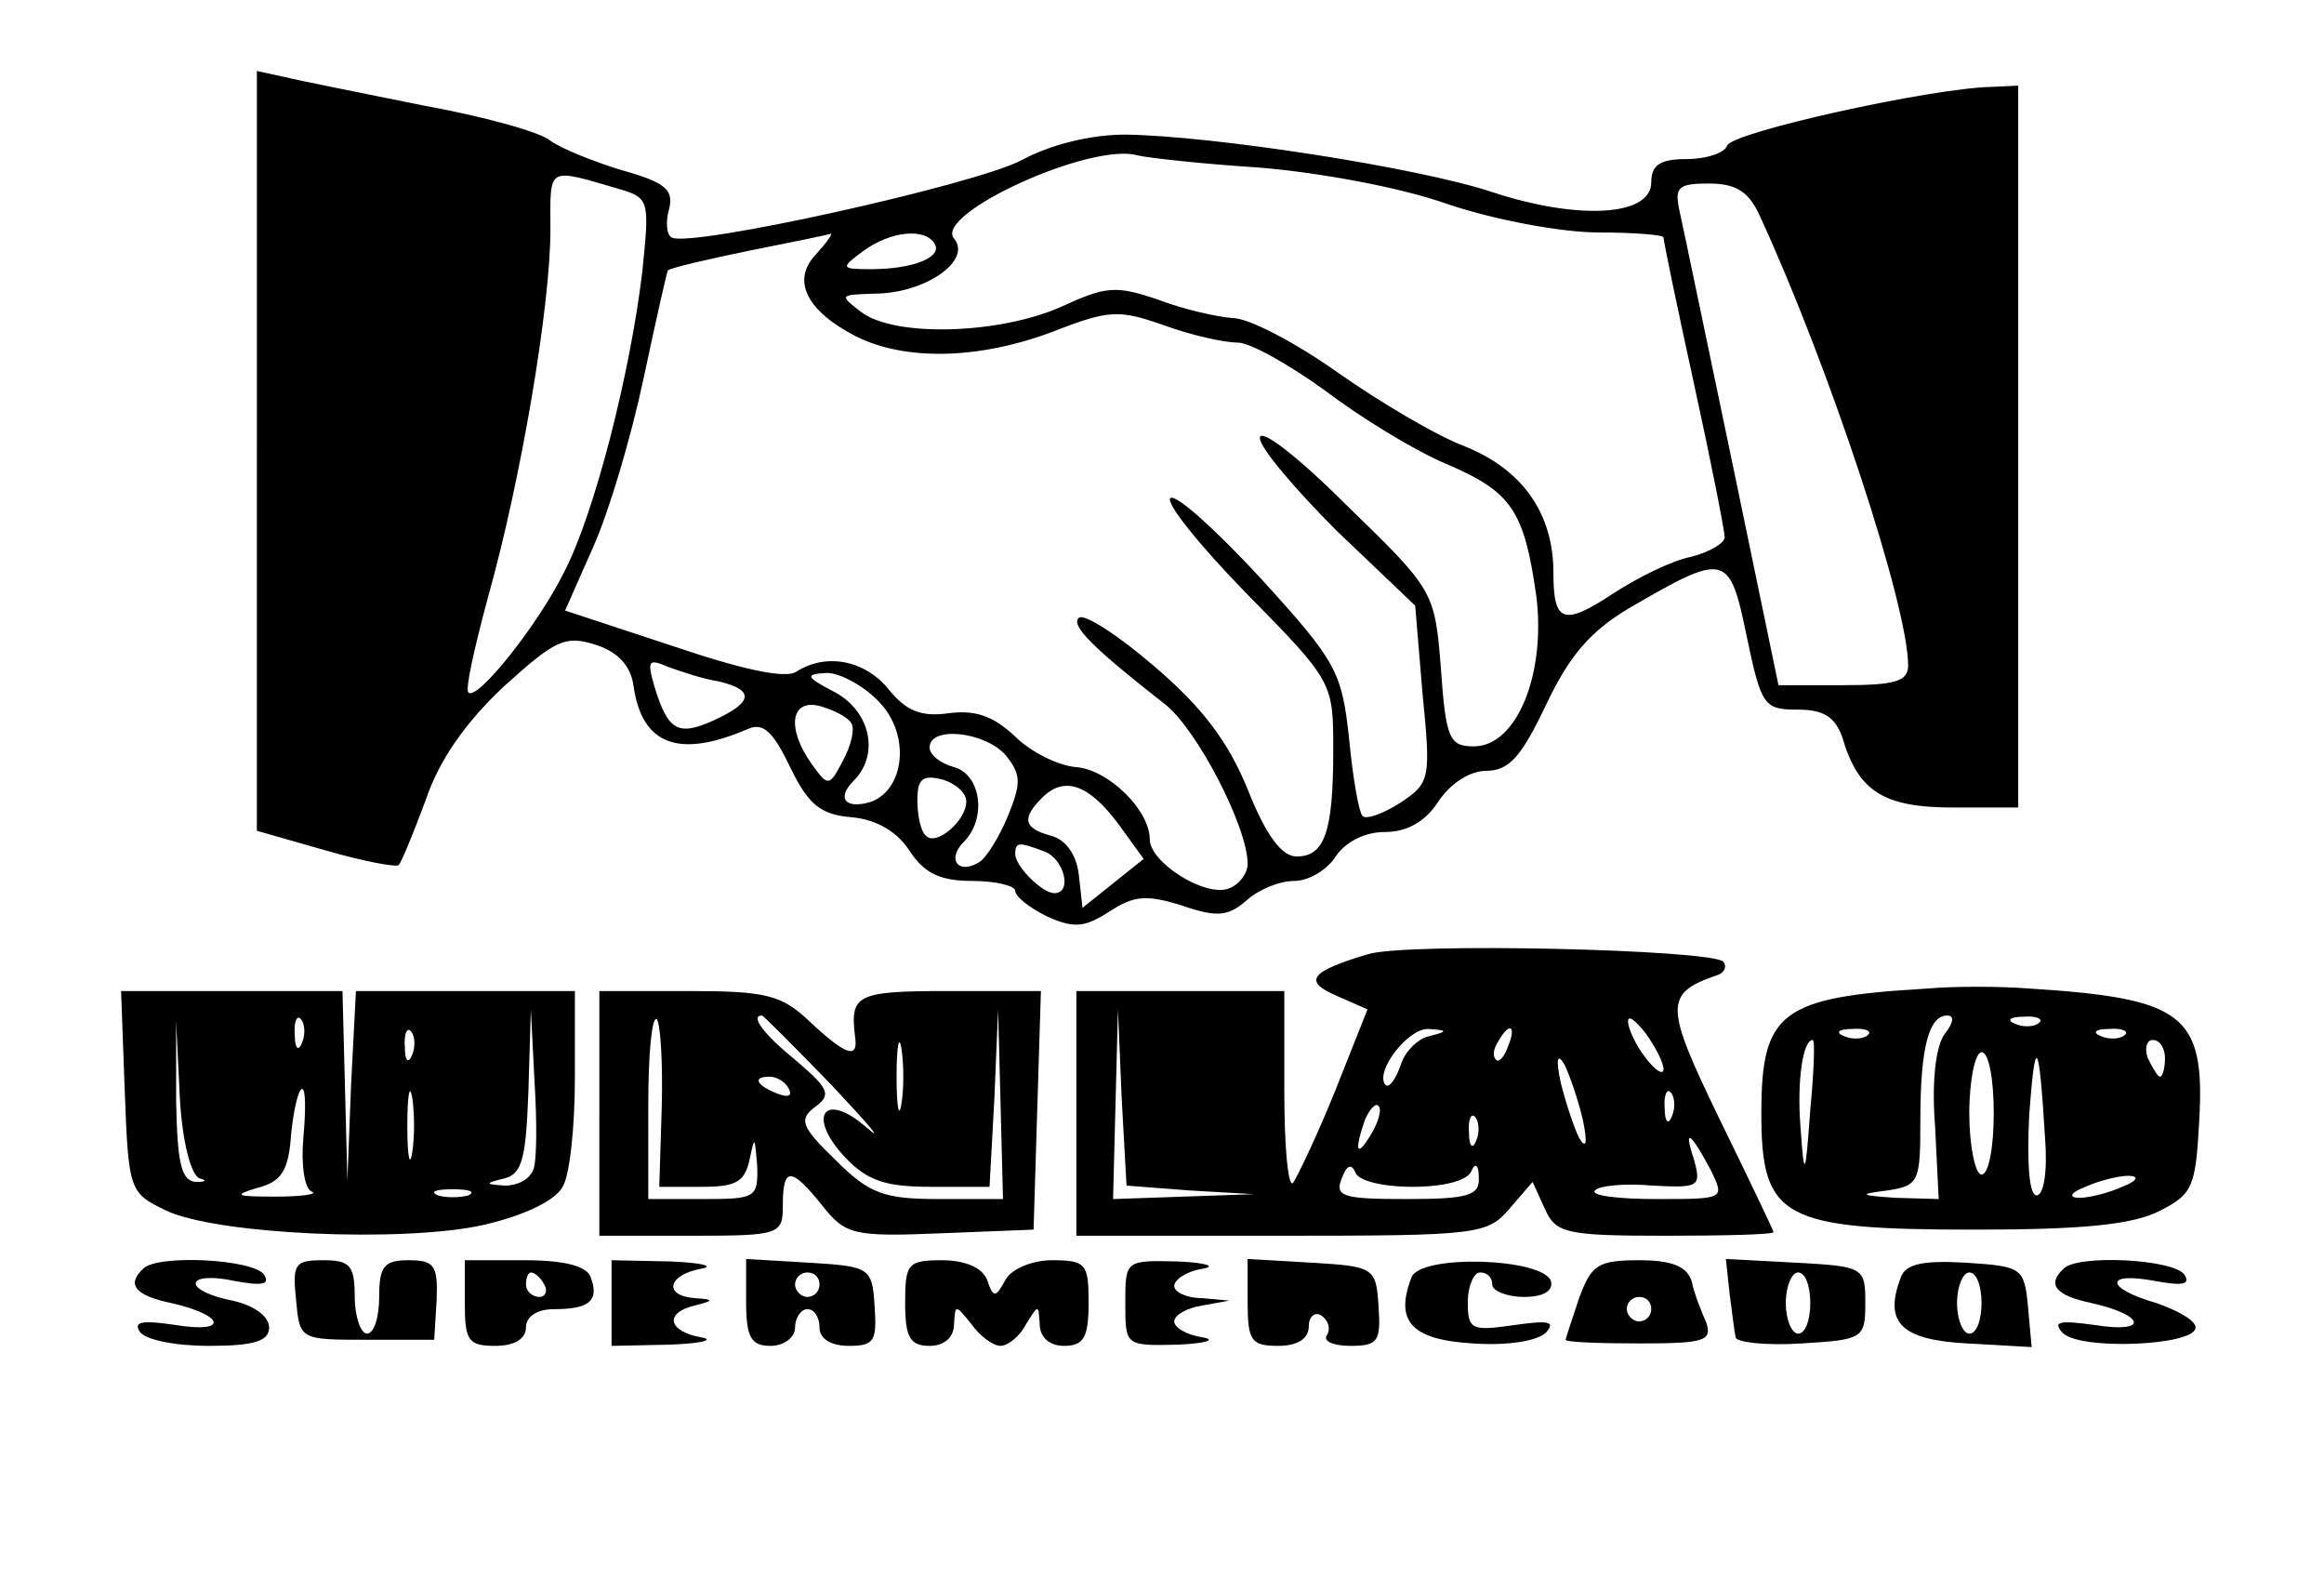 <?xml version="1.0" standalone="no"?>
<!DOCTYPE svg PUBLIC "-//W3C//DTD SVG 20010904//EN"
 "http://www.w3.org/TR/2001/REC-SVG-20010904/DTD/svg10.dtd">
<svg version="1.0" xmlns="http://www.w3.org/2000/svg"
 width="190pt" height="129pt" viewBox="0 0 190 129"
 preserveAspectRatio="xMidYMid meet">

<g transform="translate(0,129) scale(0.1,-0.1)"
fill="#000000" stroke="none">
<path d="M210 922 l0 -311 56 -16 c31 -9 58 -14 60 -12 2 2 12 26 22 53 11 33
33 64 64 93 42 38 50 42 75 34 19 -6 29 -18 31 -34 7 -48 37 -59 93 -35 13 6
21 -2 35 -31 15 -31 25 -39 51 -41 20 -2 37 -12 47 -28 12 -18 25 -24 51 -24
19 0 35 -4 35 -8 0 -5 12 -14 26 -21 22 -10 31 -9 51 4 20 13 30 14 59 5 29
-10 38 -9 53 4 10 9 27 16 39 16 12 0 27 9 34 20 8 12 24 20 40 20 18 0 33 8
44 25 10 15 26 25 39 25 19 0 29 12 49 54 19 40 36 60 68 79 79 46 82 45 96
-23 12 -57 14 -60 42 -60 21 0 30 -6 36 -22 13 -45 34 -58 91 -58 l53 0 0 295
0 295 -22 -1 c-49 -1 -212 -37 -216 -48 -2 -6 -17 -11 -33 -11 -22 0 -29 -5
-29 -19 0 -28 -60 -31 -130 -8 -60 20 -228 46 -300 47 -28 0 -61 -8 -85 -21
-38 -20 -272 -72 -286 -63 -4 2 -5 13 -2 23 4 16 -3 22 -39 32 -23 7 -50 18
-58 24 -8 7 -55 20 -105 29 -49 10 -100 20 -112 23 l-23 5 0 -310z m820 231
c48 -4 115 -16 154 -30 39 -13 93 -23 123 -23 29 0 53 -2 53 -4 0 -3 11 -56
25 -120 14 -64 25 -120 25 -125 0 -5 -12 -12 -27 -16 -16 -3 -44 -17 -64 -30
-41 -27 -49 -24 -49 17 0 48 -25 84 -72 103 -24 9 -71 37 -105 61 -34 24 -72
44 -85 44 -13 1 -40 7 -61 15 -35 12 -43 11 -80 -6 -50 -22 -135 -25 -163 -4
-18 14 -18 14 11 15 41 0 80 27 65 45 -17 20 112 79 150 68 8 -2 53 -7 100
-10z m-522 -18 c23 -7 23 -10 17 -68 -10 -83 -39 -197 -64 -245 -22 -44 -71
-105 -78 -98 -3 2 5 37 16 78 27 96 51 238 51 300 0 53 -4 51 58 33z m931 -22
c57 -124 121 -318 121 -367 0 -13 -11 -16 -53 -16 l-53 0 -38 183 c-21 100
-40 192 -43 205 -4 19 -1 22 24 22 23 0 33 -7 42 -27z m-772 -31 c-20 -21 -8
-46 33 -67 40 -20 100 -19 161 4 46 18 54 18 91 5 22 -8 49 -14 60 -14 10 0
42 -18 71 -39 29 -22 73 -49 99 -60 54 -23 64 -38 74 -108 8 -64 -16 -123 -51
-123 -20 0 -23 6 -27 64 -5 63 -6 64 -77 133 -39 39 -71 64 -71 55 0 -8 29
-42 63 -76 l64 -61 6 -72 c7 -70 6 -73 -18 -89 -14 -9 -28 -14 -31 -11 -3 3
-8 31 -11 63 -6 55 -10 63 -72 131 -36 39 -69 69 -74 66 -5 -3 23 -38 62 -78
71 -72 71 -73 71 -128 0 -67 -7 -87 -30 -87 -12 0 -25 17 -40 55 -16 39 -37
67 -77 101 -29 25 -57 43 -61 39 -7 -6 12 -25 71 -71 26 -21 67 -100 67 -130
0 -8 -7 -17 -15 -20 -19 -8 -65 21 -65 40 0 24 -34 57 -60 59 -14 1 -37 12
-50 25 -18 17 -33 22 -55 19 -22 -3 -34 2 -48 19 -19 24 -51 31 -76 15 -9 -6
-45 2 -101 21 l-88 29 23 52 c13 29 31 90 41 137 10 47 19 87 20 89 2 2 32 9
66 16 35 7 65 13 67 14 2 0 -3 -7 -12 -17z m97 9 c7 -11 -17 -21 -52 -21 -25
0 -25 1 -6 15 22 16 50 19 58 6z m-176 -358 c29 -7 28 -17 -5 -32 -29 -13 -37
-8 -48 28 -6 21 -5 23 11 16 11 -4 29 -10 42 -12z m131 -17 c25 -26 21 -70 -6
-81 -21 -7 -30 2 -15 17 21 21 14 56 -15 72 -25 13 -25 15 -7 16 11 0 31 -11
43 -24z m-23 -17 c3 -5 0 -18 -7 -31 -11 -21 -12 -21 -25 -3 -21 29 -18 54 6
48 11 -3 23 -9 26 -14z m126 -26 c13 -16 13 -23 2 -50 -7 -17 -18 -35 -24 -38
-17 -10 -26 3 -12 17 19 19 14 55 -8 61 -11 3 -20 10 -20 16 0 18 45 13 62 -6z
m-32 -38 c0 -16 -25 -37 -33 -28 -4 3 -7 16 -7 29 0 17 4 21 20 17 11 -3 20
-11 20 -18z m124 -18 l21 -29 -25 -20 -25 -20 -3 27 c-2 17 -11 29 -23 32 -22
6 -24 14 -7 31 18 18 38 11 62 -21z m-60 -23 c16 -6 23 -34 8 -34 -10 0 -32
22 -32 32 0 10 3 10 24 2z"/>
<path d="M1118 510 c-47 -14 -53 -22 -25 -34 l25 -11 -27 -68 c-15 -37 -31
-70 -34 -74 -4 -3 -7 30 -7 75 l0 82 -85 0 -85 0 0 -100 0 -100 168 0 c160 0
168 1 186 22 l19 22 10 -22 c9 -20 17 -22 99 -22 48 0 88 1 88 3 0 1 -20 43
-44 92 -45 93 -46 103 -2 118 6 2 8 7 5 11 -10 10 -260 16 -291 6z m-145 -193
l52 -3 -57 -2 -58 -2 2 78 2 77 3 -72 4 -72 52 -4z m387 99 c0 -5 -7 -1 -15
10 -8 10 -14 24 -14 29 0 6 6 1 14 -9 8 -11 15 -24 15 -30z m-192 27 c-9 -2
-20 -13 -23 -24 -4 -11 -9 -18 -12 -16 -10 10 18 47 35 46 16 -1 16 -2 0 -6z
m65 -8 c-3 -9 -8 -14 -10 -11 -3 3 -2 9 2 15 9 16 15 13 8 -4z m61 -60 c4 -19
3 -25 -3 -15 -4 8 -11 29 -15 45 -4 19 -3 25 3 15 4 -8 11 -28 15 -45z m73 3
c-3 -8 -6 -5 -6 6 -1 11 2 17 5 13 3 -3 4 -12 1 -19z m-246 -15 c-12 -20 -14
-14 -5 12 4 9 9 14 11 11 3 -2 0 -13 -6 -23z m86 -5 c-3 -8 -6 -5 -6 6 -1 11
2 17 5 13 3 -3 4 -12 1 -19z m192 -25 c11 -23 11 -23 -45 -23 -32 0 -54 3 -50
7 3 4 25 6 47 4 38 -2 40 -1 34 21 -9 27 -3 23 14 -9z m-244 -13 c25 0 45 5
48 13 3 7 6 5 6 -5 1 -15 -8 -18 -59 -18 -52 0 -59 2 -53 17 4 11 8 12 11 5 2
-7 22 -12 47 -12z"/>
<path d="M1575 482 c-119 -7 -135 -19 -135 -102 0 -86 17 -95 175 -95 87 0
128 4 150 15 28 14 30 20 33 74 5 87 -13 100 -138 108 -25 2 -63 2 -85 0z m15
-37 c-7 -9 -11 -37 -8 -75 l3 -60 -35 1 c-30 2 -31 3 -7 6 26 4 27 7 27 58 0
59 7 85 22 85 6 0 5 -6 -2 -15z m77 9 c-3 -3 -12 -4 -19 -1 -8 3 -5 6 6 6 11
1 17 -2 13 -5z m-140 -10 c-3 -3 -12 -4 -19 -1 -8 3 -5 6 6 6 11 1 17 -2 13
-5z m210 0 c-3 -3 -12 -4 -19 -1 -8 3 -5 6 6 6 11 1 17 -2 13 -5z m-257 -61
c-4 -56 -5 -57 -8 -14 -3 38 2 71 10 71 2 0 1 -26 -2 -57z m192 -24 c2 -26 -1
-46 -7 -46 -6 0 -8 26 -6 66 5 67 8 62 13 -20z m98 66 c0 -8 -2 -15 -4 -15 -2
0 -6 7 -10 15 -3 8 -1 15 4 15 6 0 10 -7 10 -15z m-140 -45 c0 -27 -4 -50 -10
-50 -5 0 -10 23 -10 50 0 28 5 50 10 50 6 0 10 -22 10 -50z m105 -60 c-11 -5
-27 -9 -35 -9 -9 0 -8 4 5 9 11 5 27 9 35 9 9 0 8 -4 -5 -9z"/>
<path d="M102 398 c3 -81 4 -83 33 -97 40 -20 195 -27 261 -12 34 8 58 20 64
31 6 10 10 50 10 89 l0 71 -90 0 -89 0 -4 -77 -3 -78 -2 78 -2 77 -90 0 -91 0
3 -82z m61 -71 c7 -2 5 -3 -3 -3 -12 1 -15 16 -16 66 l0 65 3 -62 c2 -36 9
-63 16 -66z m84 111 c-3 -8 -6 -5 -6 6 -1 11 2 17 5 13 3 -3 4 -12 1 -19z
m189 -104 c-3 -8 -13 -13 -23 -13 -17 1 -17 2 0 6 14 4 17 17 19 71 l2 67 3
-59 c2 -32 2 -65 -1 -72z m-99 94 c-3 -8 -6 -5 -6 6 -1 11 2 17 5 13 3 -3 4
-12 1 -19z m0 -80 c-2 -13 -4 -3 -4 22 0 25 2 35 4 23 2 -13 2 -33 0 -45z
m-89 12 c-2 -22 1 -42 7 -44 5 -2 -8 -4 -30 -4 -32 0 -35 1 -15 7 20 5 26 14
28 44 2 20 6 37 9 37 3 0 3 -18 1 -40z m135 -47 c-7 -2 -19 -2 -25 0 -7 3 -2
5 12 5 14 0 19 -2 13 -5z"/>
<path d="M490 380 l0 -100 75 0 c73 0 75 1 75 25 0 32 7 31 32 0 19 -24 25
-26 97 -23 l76 3 3 98 3 97 -76 0 c-75 0 -80 -3 -76 -37 3 -19 -7 -16 -37 12
-23 22 -36 25 -99 25 l-73 0 0 -100z m51 5 l-2 -65 35 0 c28 0 35 4 39 23 4
19 4 18 6 -5 1 -27 -1 -28 -44 -28 l-45 0 0 77 c0 42 3 73 7 70 3 -4 5 -36 4
-72z m139 18 c30 -32 43 -47 29 -35 -35 31 -50 10 -18 -24 18 -19 33 -24 70
-24 l48 0 4 73 3 72 2 -77 2 -78 -52 0 c-45 0 -57 4 -85 32 -28 27 -30 33 -17
43 14 10 12 15 -15 38 -27 22 -38 37 -28 37 1 0 27 -26 57 -57z m57 -15 c-2
-13 -4 -3 -4 22 0 25 2 35 4 23 2 -13 2 -33 0 -45z m-92 12 c3 -6 -1 -7 -9 -4
-18 7 -21 14 -7 14 6 0 13 -4 16 -10z"/>
<path d="M117 253 c-14 -13 -6 -22 23 -28 44 -10 47 -25 4 -18 -27 4 -35 3
-30 -5 4 -7 29 -12 57 -12 37 0 49 4 49 15 0 9 -12 18 -30 22 -16 3 -30 9 -30
14 0 5 14 6 32 2 22 -4 29 -3 24 5 -8 13 -88 17 -99 5z"/>
<path d="M242 228 c3 -33 3 -33 58 -33 l55 0 2 33 c1 28 -2 32 -23 32 -20 0
-24 -5 -24 -30 0 -16 -4 -30 -10 -30 -5 0 -10 14 -10 30 0 26 -4 30 -26 30
-23 0 -25 -3 -22 -32z"/>
<path d="M380 225 c0 -31 3 -35 25 -35 16 0 25 6 25 15 0 9 9 15 23 15 29 0
37 7 30 26 -3 9 -21 14 -54 14 l-49 0 0 -35z m65 15 c3 -5 1 -10 -4 -10 -6 0
-11 5 -11 10 0 6 2 10 4 10 3 0 8 -4 11 -10z"/>
<path d="M500 225 l0 -35 48 1 c26 1 37 4 25 6 -27 5 -30 20 -5 26 16 4 16 5
0 6 -26 2 -22 19 5 24 12 2 1 5 -25 6 l-48 1 0 -35z"/>
<path d="M610 226 c0 -29 4 -36 20 -36 11 0 20 7 20 15 0 8 5 15 10 15 6 0 10
-7 10 -15 0 -9 9 -15 24 -15 21 0 23 4 21 33 -2 31 -4 32 -54 35 l-51 3 0 -35z
m60 14 c0 -5 -4 -10 -10 -10 -5 0 -10 5 -10 10 0 6 5 10 10 10 6 0 10 -4 10
-10z"/>
<path d="M740 225 c0 -28 4 -35 20 -35 12 0 20 7 20 18 1 16 1 16 14 0 7 -10
18 -18 24 -18 6 0 16 8 21 18 10 16 10 16 11 0 0 -11 8 -18 20 -18 16 0 20 7
20 35 0 32 -2 35 -30 35 -16 0 -33 -7 -38 -16 -8 -15 -10 -15 -15 0 -4 10 -18
16 -37 16 -28 0 -30 -3 -30 -35z"/>
<path d="M920 225 c0 -35 0 -35 43 -34 23 1 32 4 20 6 -13 2 -23 8 -23 13 0 5
10 11 23 13 l22 4 -22 2 c-13 0 -23 5 -23 10 0 5 10 12 23 14 12 2 3 5 -20 6
-43 1 -43 1 -43 -34z"/>
<path d="M1020 226 c0 -32 3 -36 25 -36 16 0 25 6 25 16 0 8 5 12 10 9 6 -4 8
-11 5 -16 -4 -5 5 -9 19 -9 23 0 25 4 23 33 -2 31 -4 32 -55 35 l-52 3 0 -35z"/>
<path d="M1154 246 c-14 -36 0 -51 50 -54 29 -2 53 2 60 9 8 9 2 10 -26 6 -35
-5 -38 -4 -38 19 0 13 5 24 10 24 6 0 10 -4 10 -10 0 -5 12 -10 26 -10 16 0
24 5 22 13 -7 19 -107 22 -114 3z"/>
<path d="M1291 229 c-6 -18 -11 -33 -11 -34 0 -2 27 -3 61 -3 52 0 59 2 54 17
-4 9 -10 24 -12 34 -4 12 -16 17 -43 17 -34 0 -39 -4 -49 -31z m59 -9 c0 -5
-4 -10 -10 -10 -5 0 -10 5 -10 10 0 6 5 10 10 10 6 0 10 -4 10 -10z"/>
<path d="M1414 233 c2 -15 4 -32 5 -36 0 -4 25 -7 54 -5 50 3 52 4 52 33 0 29
-1 30 -57 33 l-57 3 3 -28z m66 -8 c0 -14 -4 -25 -10 -25 -5 0 -10 11 -10 25
0 14 5 25 10 25 6 0 10 -11 10 -25z"/>
<path d="M1554 246 c-14 -37 0 -51 54 -54 l53 -3 -3 33 c-3 32 -5 33 -51 36
-35 2 -49 -1 -53 -12z m66 -21 c0 -14 -4 -25 -10 -25 -5 0 -10 11 -10 25 0 14
5 25 10 25 6 0 10 -11 10 -25z"/>
<path d="M1687 253 c-14 -13 -6 -22 23 -28 44 -10 47 -25 3 -18 -29 4 -35 3
-27 -6 13 -15 109 -11 109 4 0 6 -15 14 -32 20 -42 12 -43 26 -1 18 22 -4 29
-3 24 5 -8 13 -88 17 -99 5z"/>
</g>
</svg>
